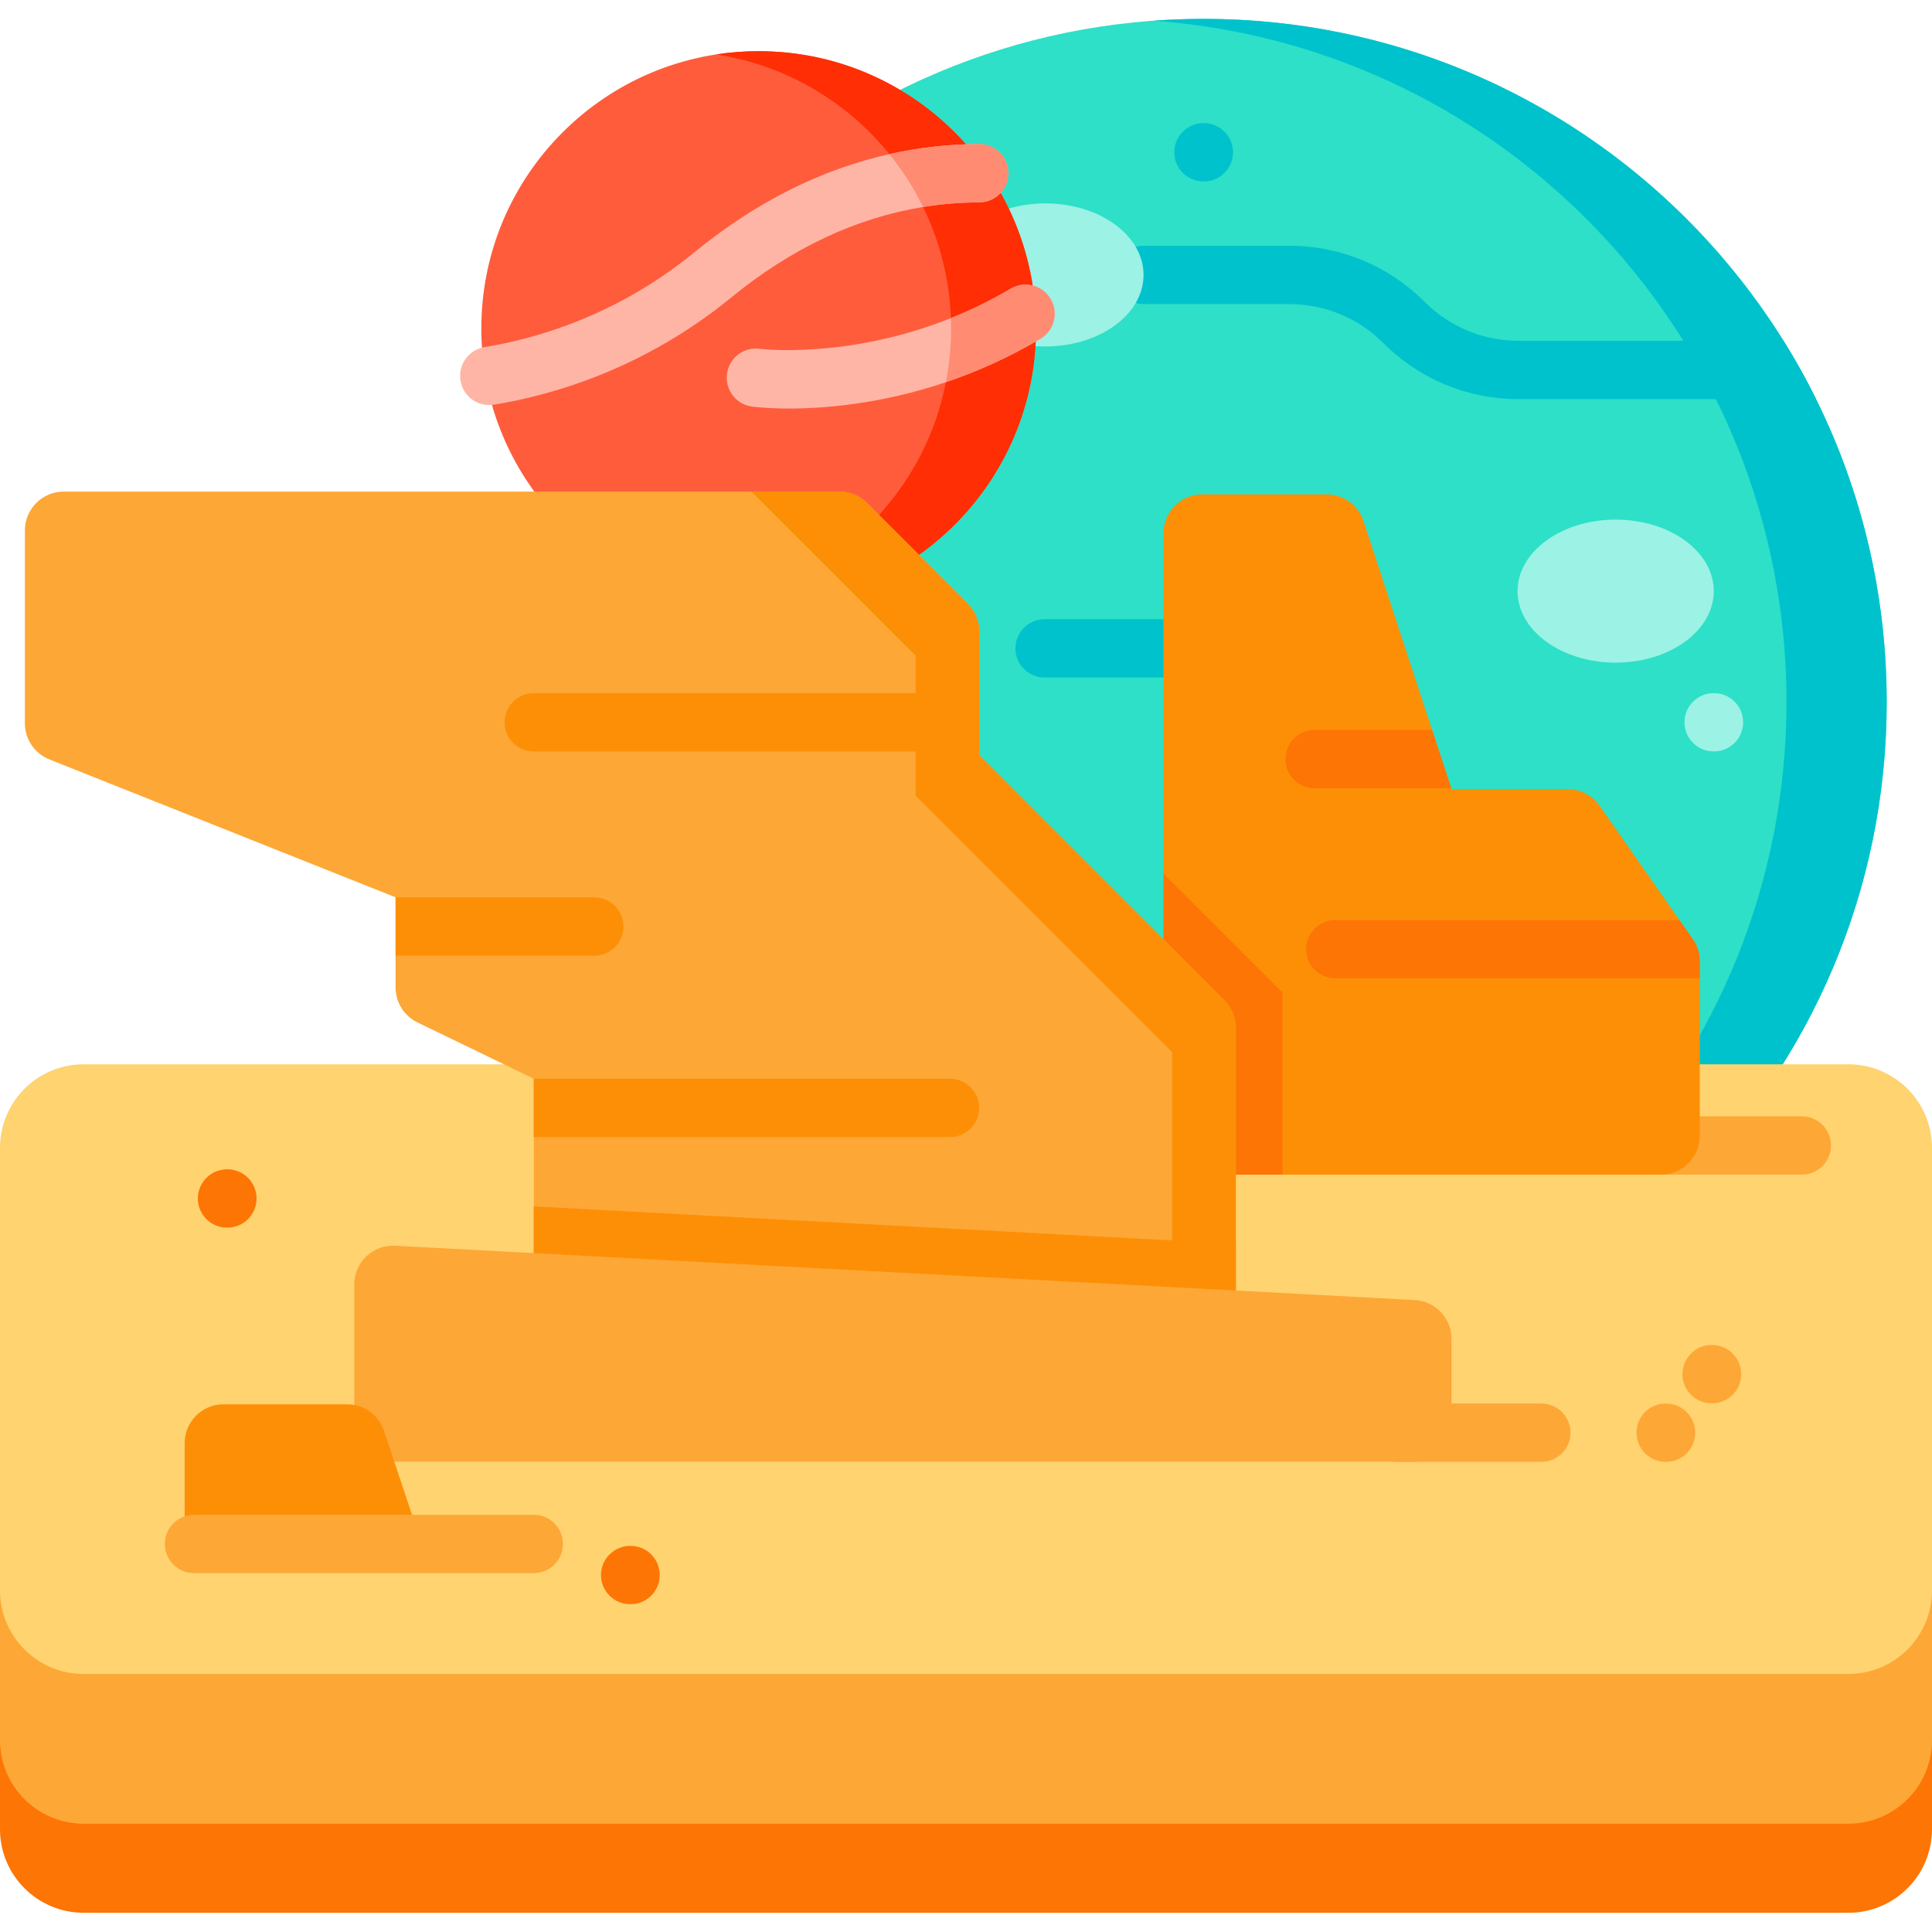 <svg height="512pt" viewBox="0 -5 512.001 512" width="512pt" xmlns="http://www.w3.org/2000/svg"><path d="m499.996 181.016c0 99.977-81.043 181.023-181.02 181.023-99.969 0-181.016-81.047-181.016-181.023 0-99.969 81.047-181.016 181.016-181.016 64.84 0 121.723 34.09 153.691 85.32 3.109 4.996 5.984 10.148 8.613 15.453 11.98 24.18 18.715 51.426 18.715 80.242zm0 0" fill="#2de0c7"/><g fill="#00c2cc"><path d="m481.281 100.773h-78.801c-13.555 0-26.289-5.273-35.871-14.855-6.664-6.664-15.516-10.332-24.941-10.332h-38.609c-4.277 0-7.727-3.461-7.727-7.727s3.449-7.727 7.727-7.727h38.609c13.547 0 26.293 5.277 35.871 14.855 6.656 6.664 15.516 10.332 24.941 10.332h70.188c3.109 4.996 5.984 10.148 8.613 15.453zm0 0"/><path d="m313.828 174.555h-37c-4.27 0-7.727-3.457-7.727-7.723 0-4.27 3.457-7.727 7.727-7.727h37c4.266 0 7.727 3.457 7.727 7.727 0 4.266-3.461 7.723-7.727 7.723zm0 0"/><path d="m499.996 181.012c0 99.98-81.043 181.023-181.02 181.023-4.461 0-8.891-.164-13.27-.484 93.777-6.789 167.742-85.02 167.742-180.539 0-95.508-73.965-173.738-167.742-180.527 4.379-.32 8.809-.484 13.27-.484 99.977 0 181.02 81.043 181.02 181.012zm0 0"/></g><path d="m303.055 67.859c0-10.469-11.645-18.957-26.008-18.957s-26.004 8.488-26.004 18.957 11.641 18.957 26.004 18.957 26.008-8.488 26.008-18.957zm0 0" fill="#9bf2e5"/><path d="m274.551 82.059c0 40.594-32.906 73.5-73.496 73.5-40.594 0-73.5-32.906-73.5-73.5 0-40.59 32.906-73.496 73.5-73.496 40.59 0 73.496 32.906 73.496 73.496zm0 0" fill="#ff5c3c"/><path d="m274.555 82.066c0 40.586-32.914 73.492-73.504 73.492-3.82 0-7.582-.289-11.25-.855 35.254-5.418 62.246-35.871 62.246-72.637 0-36.77-26.992-67.23-62.246-72.648 3.668-.57 7.43-.855 11.25-.855 40.59 0 73.504 32.902 73.504 73.504zm0 0" fill="#ff2e04"/><path d="m512 406.828v72.918c0 12.238-9.922 22.16-22.172 22.16h-467.656c-12.25 0-22.172-9.922-22.172-22.16v-72.918zm0 0" fill="#fd7504"/><path d="m512 406.828v49.316c0 12.238-9.922 22.16-22.172 22.16h-467.656c-12.25 0-22.172-9.922-22.172-22.16v-49.316zm0 0" fill="#fda736"/><path d="m489.836 438.625h-467.672c-12.238 0-22.164-9.926-22.164-22.168v-117.242c0-12.242 9.926-22.164 22.164-22.164h467.672c12.242 0 22.164 9.922 22.164 22.164v117.242c0 12.242-9.926 22.168-22.164 22.168zm0 0" fill="#fed370"/><path d="m408.469 382.402h-38.223c-4.27 0-7.727-3.461-7.727-7.727s3.457-7.727 7.727-7.727h38.223c4.266 0 7.723 3.461 7.723 7.727s-3.457 7.727-7.723 7.727zm0 0" fill="#fda736"/><path d="m477.488 306.293h-39.391c-4.266 0-7.727-3.457-7.727-7.727 0-4.266 3.461-7.727 7.727-7.727h39.391c4.27 0 7.727 3.461 7.727 7.727 0 4.27-3.457 7.727-7.727 7.727zm0 0" fill="#fda736"/><path d="m450.457 249.789v46.203c0 5.691-4.613 10.305-10.301 10.305h-131.812v-169.98c0-5.691 4.613-10.305 10.301-10.305h32.914c4.453 0 8.398 2.855 9.789 7.09l18.172 55.34 5.066 15.453.082.238h30.793c3.359 0 6.512 1.637 8.449 4.398l21.148 30.289 3.543 5.066c1.207 1.73 1.855 3.789 1.855 5.902zm0 0" fill="#fd8f07"/><path d="m339.867 258.02v48.273h-31.523v-79.797zm0 0" fill="#fd7504"/><path d="m327.504 267.406v93.551h-186.051v-80.086l-30.812-14.918c-3.555-1.719-5.809-5.324-5.809-9.273v-23.887l-91.75-36.543c-3.914-1.566-6.488-5.355-6.488-9.57v-51.105c0-5.688 4.613-10.301 10.301-10.301h205.582c2.73 0 5.348 1.078 7.285 3.016l26.723 26.723c1.938 1.938 3.02 4.555 3.02 7.285v32.84l64.98 64.984c1.938 1.938 3.02 4.555 3.02 7.285zm0 0" fill="#fda736"/><path d="m259.504 195.137v-32.84c0-2.73-1.086-5.352-3.02-7.285l-26.723-26.723c-1.934-1.93-4.551-3.016-7.285-3.016h-23.32l43.473 43.461v37.105l68.004 68.004v87.113h16.875v-93.551c0-2.73-1.086-5.352-3.02-7.285zm0 0" fill="#fd8f07"/><path d="m327.504 324.621v36.336h-186.051v-46.246zm0 0" fill="#fd8f07"/><path d="m93.891 335.418v36.637c0 5.691 4.613 10.305 10.301 10.305h270.172c5.691 0 10.305-4.613 10.305-10.305v-22.242c0-5.477-4.285-9.996-9.754-10.285l-270.176-14.395c-5.895-.316-10.848 4.379-10.848 10.285zm0 0" fill="#fda736"/><path d="m259.504 288.598c0 4.266-3.461 7.727-7.727 7.727h-110.324v-15.453h110.324c4.262 0 7.727 3.461 7.727 7.727zm0 0" fill="#fd8f07"/><path d="m259.504 178.688v15.453h-118.051c-4.273 0-7.727-3.461-7.727-7.727 0-4.266 3.453-7.727 7.727-7.727zm0 0" fill="#fd8f07"/><path d="m165.219 240.539c0 4.266-3.461 7.727-7.727 7.727h-52.66v-15.453h52.66c4.266 0 7.727 3.461 7.727 7.727zm0 0" fill="#fd8f07"/><path d="m384.586 203.895h-36.211c-4.273 0-7.727-3.461-7.727-7.727s3.453-7.727 7.727-7.727h31.145zm0 0" fill="#fd7504"/><path d="m450.457 249.789v4.48h-96.59c-4.266 0-7.727-3.461-7.727-7.727 0-4.262 3.461-7.723 7.727-7.723h91.191l3.543 5.066c1.207 1.73 1.855 3.789 1.855 5.902zm0 0" fill="#fd7504"/><path d="m441.523 382.402h-.105c-4.27 0-7.727-3.461-7.727-7.727s3.457-7.727 7.727-7.727h.105c4.266 0 7.727 3.461 7.727 7.727s-3.461 7.727-7.727 7.727zm0 0" fill="#fda736"/><path d="m167.105 420.129c-.027 0-.051 0-.074 0h-.105c-4.27-.039-7.695-3.531-7.656-7.801.043-4.266 3.562-7.688 7.801-7.652h.105c4.27.039 7.695 3.531 7.652 7.801-.039 4.242-3.488 7.652-7.723 7.652zm0 0" fill="#fd7504"/><path d="m453.707 366.891h-.105c-4.266 0-7.727-3.461-7.727-7.727 0-4.266 3.461-7.727 7.727-7.727h.105c4.27 0 7.727 3.461 7.727 7.727 0 4.266-3.457 7.727-7.727 7.727zm0 0" fill="#fda736"/><path d="m60.266 320.332h-.105c-4.27 0-7.727-3.457-7.727-7.723 0-4.27 3.457-7.727 7.727-7.727h.105c4.266 0 7.727 3.457 7.727 7.727 0 4.266-3.461 7.723-7.727 7.723zm0 0" fill="#fd7504"/><path d="m111.773 404.16h-62.836v-26.703c0-5.691 4.613-10.301 10.301-10.301h32.754c4.434 0 8.367 2.832 9.77 7.039zm0 0" fill="#fd8f07"/><path d="m141.453 411.887h-90.039c-4.27 0-7.727-3.457-7.727-7.727 0-4.266 3.457-7.727 7.727-7.727h90.039c4.27 0 7.727 3.461 7.727 7.727 0 4.27-3.457 7.727-7.727 7.727zm0 0" fill="#fda736"/><path d="m454.176 151.652c0-10.469-11.645-18.953-26.004-18.953-14.363 0-26.008 8.484-26.008 18.953s11.645 18.957 26.008 18.957c14.359 0 26.004-8.488 26.004-18.957zm0 0" fill="#9bf2e5"/><path d="m319.031 43.082h-.105c-4.27 0-7.727-3.457-7.727-7.727 0-4.266 3.457-7.727 7.727-7.727h.105c4.266 0 7.727 3.461 7.727 7.727 0 4.27-3.461 7.727-7.727 7.727zm0 0" fill="#00c2cc"/><path d="m454.227 194.137h-.105c-4.266 0-7.727-3.457-7.727-7.727 0-4.266 3.461-7.727 7.727-7.727h.105c4.27 0 7.727 3.461 7.727 7.727 0 4.27-3.457 7.727-7.727 7.727zm0 0" fill="#9bf2e5"/><path d="m267.23 40.867c.008 4.266-3.434 7.738-7.695 7.758-5.027.023-10.004.422-14.906 1.227-17.844 2.906-34.895 10.941-50.852 23.992-22.871 18.699-46.812 25.766-62.871 28.402-.422.062-.848.102-1.258.102-3.719 0-6.996-2.688-7.613-6.477-.691-4.215 2.164-8.18 6.367-8.883 14.207-2.328 35.375-8.57 55.598-25.113 16.215-13.258 33.531-21.977 51.695-26.023 7.77-1.762 15.699-2.648 23.777-2.68h.031c4.254 0 7.703 3.441 7.727 7.695zm0 0" fill="#ffb5a6"/><path d="m275.707 84.797c-8.57 5.066-17.039 8.785-25.031 11.484-17.184 5.812-32.227 6.984-41.527 6.984-5.832 0-9.418-.461-9.871-.523-4.234-.566-7.191-4.469-6.613-8.695.566-4.223 4.449-7.18 8.676-6.613.328.039 23.312 2.824 50.641-8.129 5.172-2.07 10.508-4.637 15.867-7.809 3.668-2.164 8.406-.949 10.578 2.719 2.176 3.68.961 8.418-2.719 10.582zm0 0" fill="#ffb5a6"/><path d="m259.535 48.625c-5.027.023-10.004.422-14.906 1.227-2.453-5.016-5.453-9.703-8.934-14 7.77-1.762 15.699-2.648 23.777-2.68h.031c4.254 0 7.707 3.441 7.727 7.695.008 4.266-3.434 7.738-7.695 7.758zm0 0" fill="#ff8b73"/><path d="m275.707 84.797c-8.57 5.066-17.039 8.785-25.031 11.484.895-4.594 1.367-9.352 1.367-14.215 0-.926-.02-1.844-.062-2.762 5.172-2.07 10.508-4.637 15.867-7.809 3.668-2.164 8.406-.949 10.578 2.719 2.176 3.68.961 8.418-2.719 10.582zm0 0" fill="#ff8b73"/></svg>